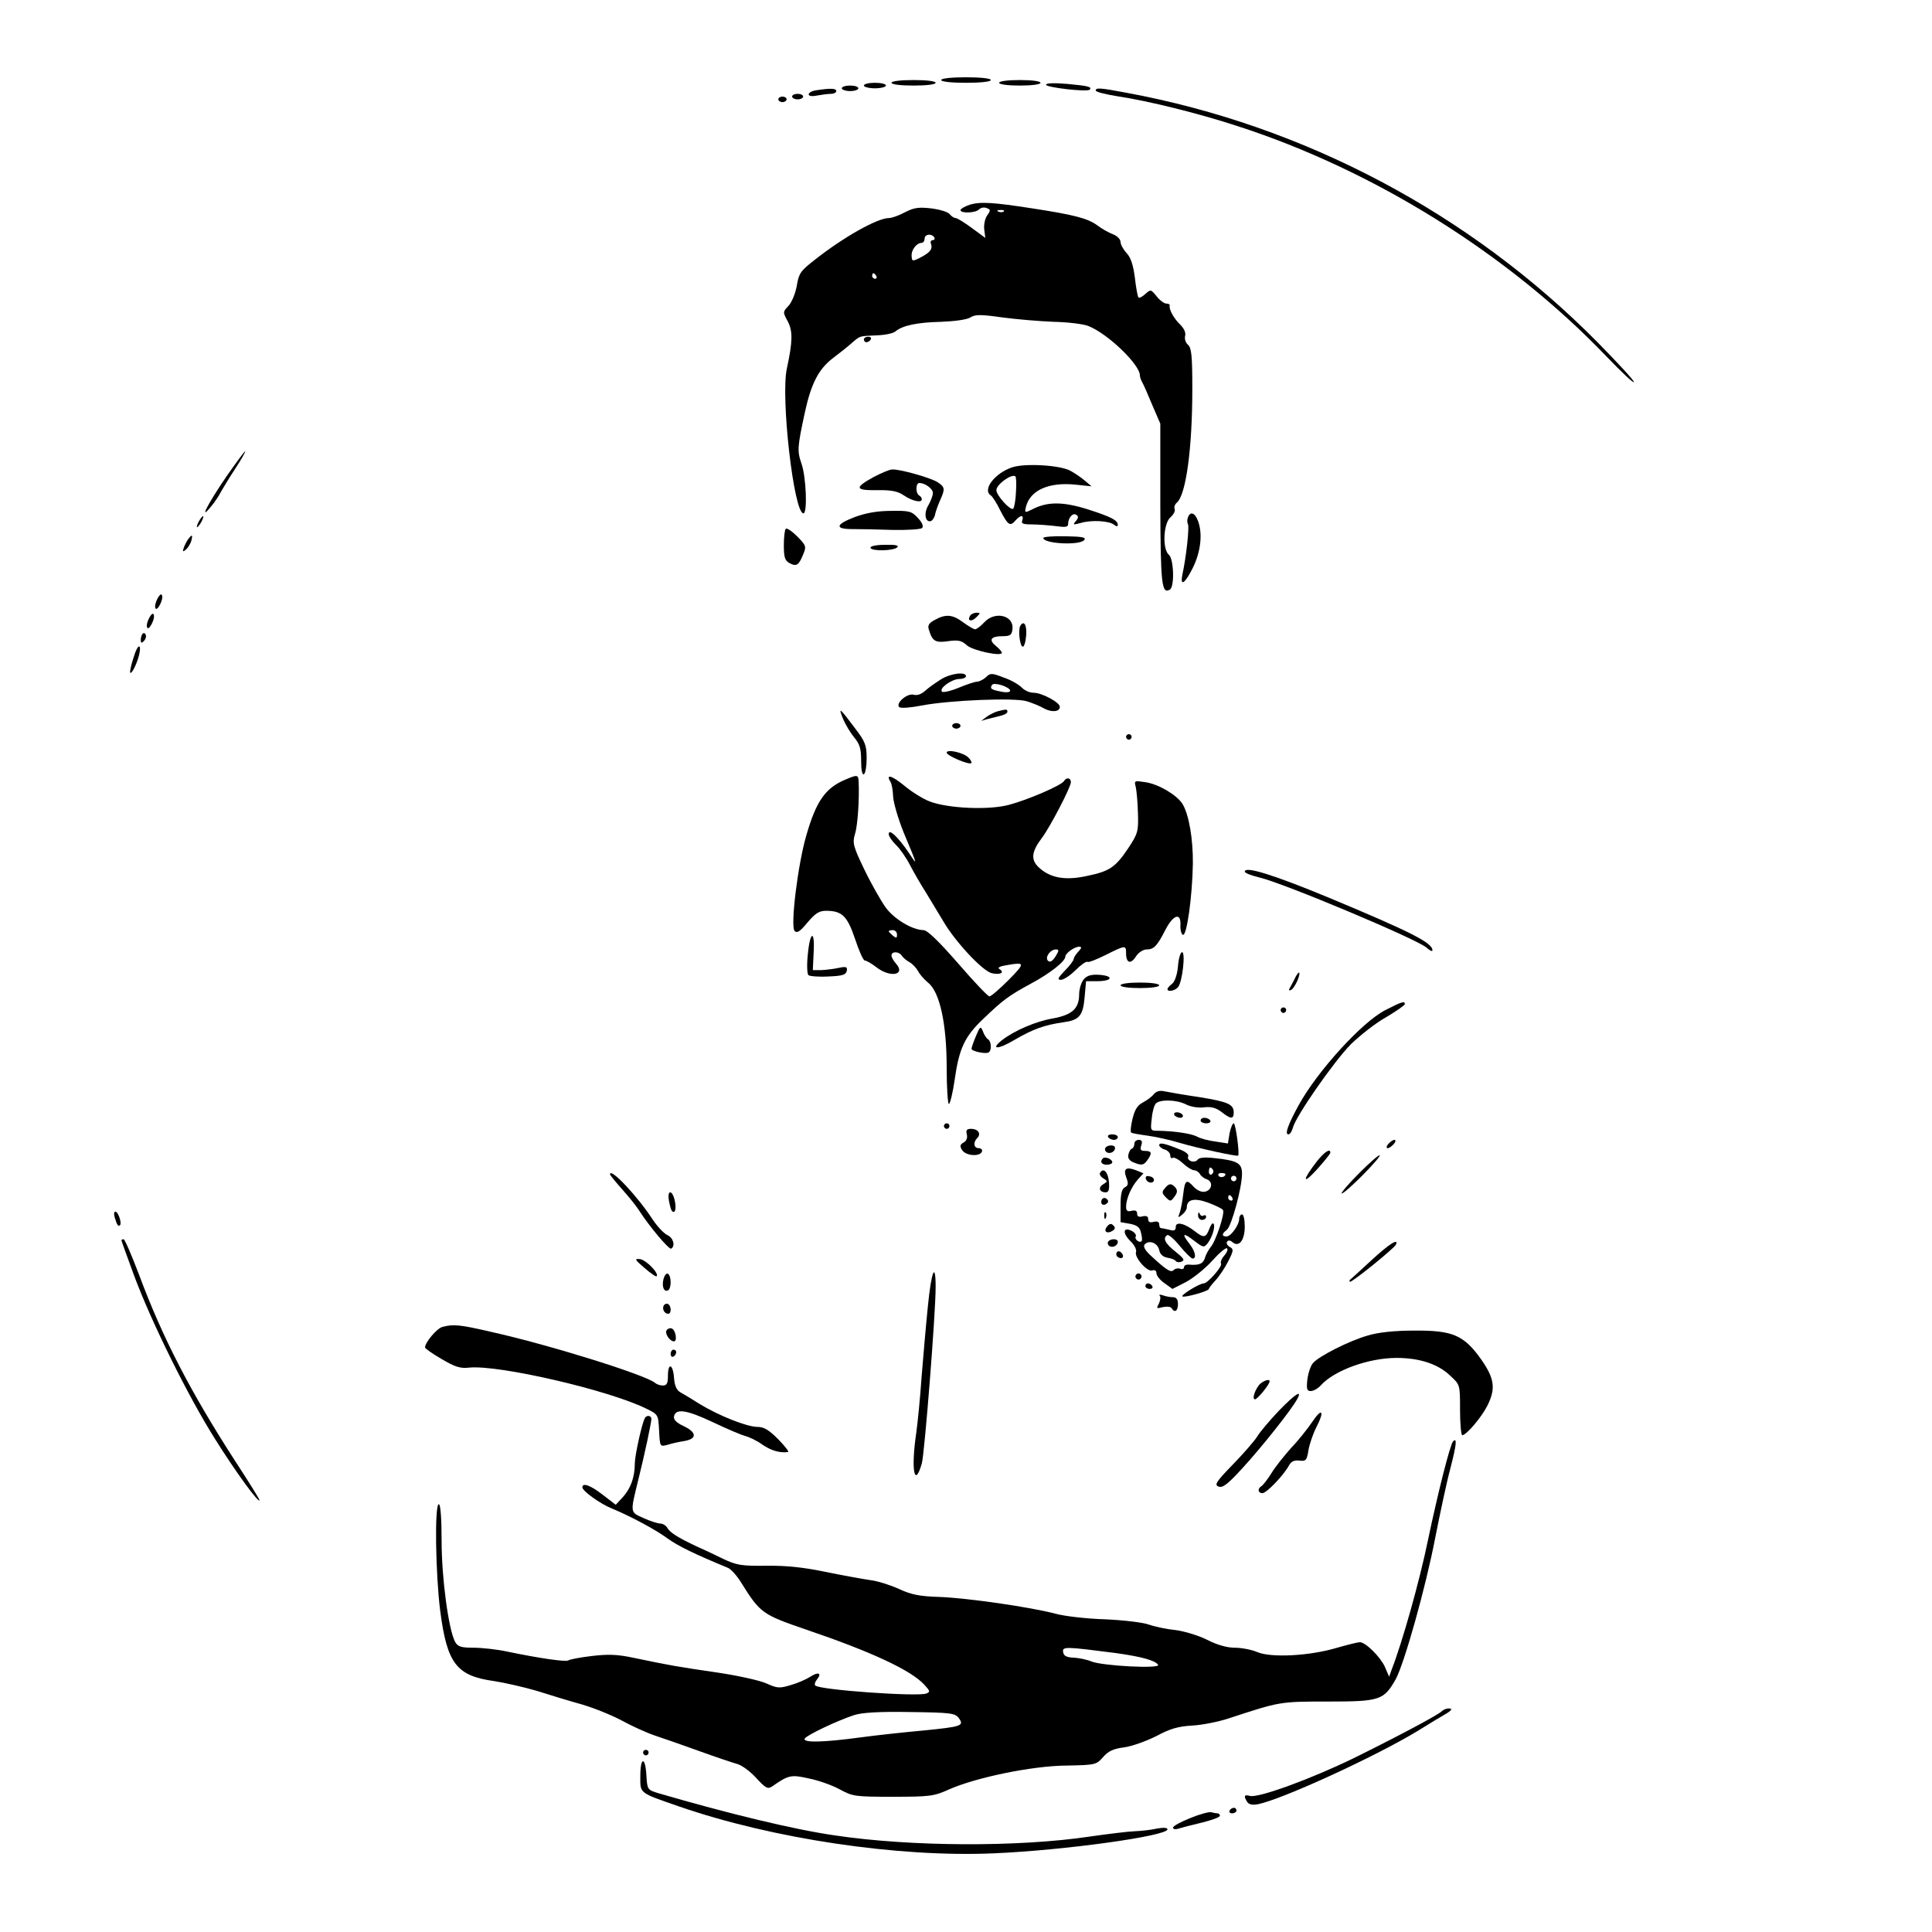  <svg version="1.0" xmlns="http://www.w3.org/2000/svg" width="700pt" height="700pt" viewBox="0 0 700 700" preserveAspectRatio="xMidYMid meet">
<g transform="translate(0,700) scale(0.1,-0.1)" fill="#000000" stroke="none">
<path d="M3410 6710 c0 -6 37 -10 90 -10 53 0 90 4 90 10 0 6 -37 10 -90 10
-53 0 -90 -4 -90 -10z"></path>
<path d="M3230 6700 c0 -6 33 -10 80 -10 47 0 80 4 80 10 0 6 -33 10 -80 10
-47 0 -80 -4 -80 -10z"></path>
<path d="M3620 6700 c0 -6 32 -10 75 -10 43 0 75 4 75 10 0 6 -32 10 -75 10
-43 0 -75 -4 -75 -10z"></path>
<path d="M3130 6690 c0 -5 18 -10 40 -10 22 0 40 5 40 10 0 6 -18 10 -40 10
-22 0 -40 -4 -40 -10z"></path>
<path d="M3790 6693 c0 -10 149 -27 158 -18 10 10 -5 14 -81 21 -49 4 -77 3
-77 -3z"></path>
<path d="M3050 6680 c0 -5 14 -10 30 -10 17 0 30 5 30 10 0 6 -13 10 -30 10
-16 0 -30 -4 -30 -10z"></path>
<path d="M2958 6673 c-16 -2 -28 -9 -28 -15 0 -6 12 -8 31 -4 17 3 40 6 50 6
11 0 19 5 19 10 0 10 -20 11 -72 3z"></path>
<path d="M3970 6672 c0 -5 36 -14 80 -21 108 -16 294 -62 431 -107 497 -160
985 -465 1341 -837 54 -56 97 -97 98 -91 0 6 -60 71 -133 145 -461 466 -1061
784 -1706 903 -95 18 -111 19 -111 8z"></path>
<path d="M2870 6650 c0 -5 9 -10 20 -10 11 0 20 5 20 10 0 6 -9 10 -20 10 -11
0 -20 -4 -20 -10z"></path>
<path d="M2820 6640 c0 -5 7 -10 15 -10 8 0 15 5 15 10 0 6 -7 10 -15 10 -8 0
-15 -4 -15 -10z"></path>
<path d="M3513 6258 c-18 -6 -33 -15 -33 -19 0 -13 54 -11 67 2 7 7 19 9 28 5
14 -5 15 -8 2 -26 -8 -11 -13 -34 -11 -51 l4 -31 -49 36 c-27 20 -53 36 -59
36 -5 0 -15 6 -21 14 -6 8 -36 17 -67 21 -45 5 -62 3 -95 -14 -22 -12 -48 -21
-58 -21 -42 0 -165 -69 -271 -153 -49 -38 -56 -48 -63 -92 -5 -28 -18 -60 -30
-73 -21 -22 -21 -23 -3 -56 19 -36 18 -73 -3 -171 -23 -103 25 -525 60 -525
15 0 10 131 -7 180 -16 46 -15 60 12 185 23 106 50 157 100 196 25 19 57 44
71 57 31 26 25 24 90 27 29 1 59 7 67 14 26 22 80 33 166 35 50 2 94 8 106 16
18 11 37 11 115 0 52 -7 136 -14 187 -16 51 -1 107 -8 125 -15 71 -28 187
-140 187 -179 0 -6 4 -18 10 -28 5 -9 21 -46 36 -82 l28 -65 0 -292 c1 -291 5
-327 35 -309 17 11 14 111 -4 126 -24 20 -20 112 5 135 12 10 19 24 16 31 -3
7 1 17 8 23 33 28 56 195 56 412 0 121 -3 149 -16 160 -8 7 -13 21 -10 32 3
12 -4 27 -18 41 -22 21 -41 54 -38 69 1 4 -4 7 -12 7 -8 0 -24 12 -35 26 -21
26 -22 26 -41 9 -11 -10 -22 -16 -25 -13 -3 3 -9 35 -13 71 -6 47 -15 74 -30
90 -12 13 -22 31 -22 40 0 10 -12 22 -27 28 -16 6 -41 20 -58 33 -34 25 -85
38 -235 61 -142 22 -189 25 -227 13z m124 -24 c-3 -3 -12 -4 -19 -1 -8 3 -5 6
6 6 11 1 17 -2 13 -5z m-252 -94 c3 -5 1 -10 -5 -10 -7 0 -10 -6 -7 -13 7 -19
-3 -32 -38 -50 -29 -15 -31 -14 -32 5 -2 22 18 48 36 48 6 0 11 7 11 15 0 17
25 20 35 5z m-210 -140 c3 -5 1 -10 -4 -10 -6 0 -11 5 -11 10 0 6 2 10 4 10 3
0 8 -4 11 -10z"></path>
<path d="M3130 5770 c0 -5 4 -10 9 -10 6 0 13 5 16 10 3 6 -1 10 -9 10 -9 0
-16 -4 -16 -10z"></path>
<path d="M820 5273 c-69 -101 -100 -163 -56 -109 14 16 30 41 37 55 8 14 31
52 52 84 21 32 37 60 35 62 -1 1 -32 -40 -68 -92z"></path>
<path d="M3668 5307 c-64 -21 -110 -82 -78 -102 6 -4 22 -29 35 -56 27 -52 35
-58 55 -34 7 8 16 15 21 15 5 0 6 -7 3 -15 -5 -12 2 -15 34 -15 21 0 60 -3 86
-6 36 -5 46 -4 46 7 0 23 17 42 29 34 9 -5 9 -11 -1 -23 -12 -14 -10 -14 17
-7 39 12 104 8 121 -6 9 -7 14 -7 14 -1 0 17 -23 29 -110 57 -90 28 -146 28
-201 -1 -26 -13 -27 -12 -22 9 15 61 83 91 180 81 l58 -6 -25 21 c-14 12 -38
28 -53 36 -39 20 -163 27 -209 12z m13 -90 c-1 -28 -6 -56 -10 -60 -9 -9 -61
48 -61 67 0 21 56 61 69 50 3 -3 4 -28 2 -57z"></path>
<path d="M3166 5272 c-71 -39 -69 -49 12 -48 52 1 75 -4 97 -19 31 -21 65 -28
65 -14 0 4 -4 11 -10 14 -13 8 -13 45 1 45 21 0 49 -21 49 -36 0 -9 -7 -28
-16 -44 -18 -29 -12 -64 9 -58 6 3 13 13 15 24 2 10 10 33 18 51 19 42 18 48
-9 66 -25 16 -138 48 -165 46 -9 0 -39 -13 -66 -27z"></path>
<path d="M3098 5127 c-71 -27 -75 -44 -10 -44 26 0 91 -1 146 -3 54 -1 102 2
107 7 6 6 0 20 -15 36 -23 25 -31 27 -98 26 -49 0 -92 -8 -130 -22z"></path>
<path d="M4304 5125 c-3 -8 -3 -18 0 -24 6 -9 -6 -119 -20 -183 -9 -46 10 -32
39 27 28 58 35 123 17 169 -11 29 -28 34 -36 11z"></path>
<path d="M720 5110 c-6 -11 -8 -20 -6 -20 3 0 10 9 16 20 6 11 8 20 6 20 -3 0
-10 -9 -16 -20z"></path>
<path d="M2847 5084 c-4 -4 -7 -31 -7 -60 0 -43 4 -55 20 -64 26 -14 34 -8 50
31 12 29 11 32 -21 65 -19 19 -38 32 -42 28z"></path>
<path d="M683 5048 c-6 -7 -13 -22 -17 -32 -5 -15 -4 -17 8 -7 7 6 16 21 19
31 6 23 3 25 -10 8z"></path>
<path d="M3780 5051 c0 -21 131 -28 148 -8 9 10 -6 13 -69 14 -43 1 -79 -2
-79 -6z"></path>
<path d="M3154 5015 c4 -13 84 -11 97 2 7 7 -6 10 -45 9 -32 0 -54 -5 -52 -11z"></path>
<path d="M571 4832 c-7 -13 -11 -28 -8 -35 2 -7 9 -2 16 11 7 13 11 28 8 35
-2 7 -9 2 -16 -11z"></path>
<path d="M541 4762 c-7 -13 -11 -28 -8 -35 2 -7 9 -2 16 11 7 13 11 28 8 35
-2 7 -9 2 -16 -11z"></path>
<path d="M3515 4769 c-12 -19 5 -23 22 -6 16 16 16 17 1 17 -9 0 -20 -5 -23
-11z"></path>
<path d="M3387 4754 c-22 -12 -27 -20 -21 -37 12 -40 23 -47 70 -40 36 5 49 2
67 -15 21 -19 127 -42 127 -27 0 4 -10 15 -22 25 -27 22 -18 35 25 35 26 0 33
4 35 24 8 51 -63 69 -102 26 -13 -14 -28 -25 -33 -25 -5 0 -24 11 -43 25 -39
29 -63 31 -103 9z"></path>
<path d="M3697 4733 c-9 -14 -2 -73 8 -76 6 -1 11 17 13 41 3 37 -8 56 -21 35z"></path>
<path d="M517 4704 c-4 -4 -7 -14 -7 -23 0 -11 3 -12 11 -4 6 6 10 16 7 23 -2
6 -7 8 -11 4z"></path>
<path d="M490 4636 c-5 -15 -13 -39 -16 -54 -10 -40 11 -15 26 31 14 44 6 63
-10 23z"></path>
<path d="M3410 4539 c-19 -12 -45 -30 -57 -41 -14 -13 -30 -19 -43 -15 -23 6
-66 -31 -52 -45 5 -5 42 -2 83 6 99 19 337 29 380 15 19 -6 47 -17 62 -26 28
-15 57 -12 57 6 0 16 -65 51 -95 51 -15 0 -34 9 -43 19 -10 10 -38 27 -65 36
-44 17 -49 17 -65 1 -10 -9 -25 -16 -33 -16 -7 0 -37 -10 -66 -22 -29 -12 -56
-18 -60 -14 -12 12 36 46 63 46 13 0 24 5 24 10 0 17 -54 11 -90 -11z m250
-42 c0 -5 -14 -7 -32 -3 -37 7 -42 11 -34 24 7 12 66 -7 66 -21z"></path>
<path d="M3054 4397 c9 -22 27 -52 41 -69 20 -24 25 -40 25 -84 0 -34 4 -53
10 -49 6 3 10 30 10 58 0 46 -5 60 -41 107 -56 75 -63 81 -45 37z"></path>
<path d="M3615 4423 c-11 -3 -29 -12 -40 -20 l-20 -15 20 6 c11 3 32 8 48 12
15 3 27 10 27 15 0 10 -3 10 -35 2z"></path>
<path d="M3450 4370 c0 -5 7 -10 15 -10 8 0 15 5 15 10 0 6 -7 10 -15 10 -8 0
-15 -4 -15 -10z"></path>
<path d="M4080 4330 c0 -5 5 -10 10 -10 6 0 10 5 10 10 0 6 -4 10 -10 10 -5 0
-10 -4 -10 -10z"></path>
<path d="M3430 4273 c0 -11 81 -45 89 -38 3 3 -2 12 -10 20 -17 18 -79 32 -79
18z"></path>
<path d="M3060 4174 c-70 -30 -103 -78 -138 -199 -31 -104 -59 -332 -43 -348
9 -9 19 -3 47 31 28 33 42 42 67 42 58 0 77 -19 105 -102 14 -43 30 -78 35
-78 6 0 25 -11 43 -25 51 -39 107 -27 70 14 -9 10 -16 23 -16 29 0 16 27 15
37 0 4 -7 17 -18 28 -24 11 -6 25 -21 31 -32 6 -12 22 -30 36 -42 43 -33 68
-149 68 -308 0 -73 4 -132 8 -132 4 0 14 39 21 88 16 113 36 156 102 219 73
70 93 85 174 129 69 37 124 80 125 98 0 12 32 35 49 36 11 0 11 -4 -2 -18 -10
-10 -17 -23 -17 -27 0 -5 -14 -24 -32 -42 -26 -27 -28 -33 -14 -33 10 0 34 16
53 35 19 19 39 33 43 30 4 -3 34 9 66 25 72 36 74 36 74 6 0 -36 17 -41 36
-11 9 14 26 25 39 25 26 0 38 13 68 72 28 54 56 63 54 17 -1 -17 3 -34 9 -36
14 -5 34 139 36 257 1 89 -14 179 -38 218 -21 32 -86 71 -134 78 -40 6 -41 6
-35 -17 3 -13 7 -56 8 -95 2 -66 0 -74 -35 -127 -47 -70 -68 -84 -151 -101
-78 -17 -132 -7 -173 31 -30 28 -27 57 11 107 30 40 105 184 105 202 0 16 -16
19 -25 4 -10 -16 -131 -68 -199 -86 -74 -20 -221 -13 -287 12 -24 9 -66 35
-92 57 -45 37 -69 44 -51 15 5 -7 9 -31 10 -54 1 -22 18 -80 38 -130 52 -124
52 -124 19 -74 -38 56 -73 90 -73 68 0 -8 12 -25 26 -39 14 -13 37 -46 51 -73
14 -27 40 -72 58 -100 17 -28 46 -76 64 -106 43 -73 140 -177 174 -186 31 -7
49 2 28 15 -8 5 1 10 26 14 68 12 68 8 8 -53 -33 -33 -64 -60 -70 -60 -6 0
-57 54 -114 120 -71 81 -111 120 -125 120 -41 1 -105 39 -137 82 -17 24 -52
85 -77 137 -41 85 -44 97 -34 130 10 32 16 129 13 189 -1 26 -5 26 -51 6z
m190 -560 c0 -14 -3 -14 -15 -4 -8 7 -15 14 -15 16 0 2 7 4 15 4 8 0 15 -7 15
-16z m574 -80 c-11 -17 -20 -22 -27 -15 -12 12 8 41 29 41 12 0 11 -5 -2 -26z"></path>
<path d="M4510 3842 c0 -5 23 -14 52 -21 87 -20 570 -223 606 -254 12 -11 22
-16 22 -10 0 27 -77 66 -374 190 -203 84 -306 116 -306 95z"></path>
<path d="M2927 3543 c-4 -37 -3 -71 2 -76 4 -4 37 -7 72 -5 51 2 64 6 67 20 3
15 -2 17 -30 11 -18 -4 -46 -7 -63 -8 l-30 0 3 63 c5 84 -13 80 -21 -5z"></path>
<path d="M4268 3498 c-3 -31 -12 -56 -22 -63 -9 -7 -16 -15 -16 -19 0 -11 27
-6 38 7 16 18 28 127 15 127 -6 0 -13 -23 -15 -52z"></path>
<path d="M4690 3452 c-8 -15 -16 -31 -19 -36 -2 -5 1 -6 8 -2 13 8 34 56 28
62 -2 2 -10 -8 -17 -24z"></path>
<path d="M3927 3452 c-9 -10 -17 -35 -17 -54 0 -52 -25 -75 -95 -88 -61 -10
-140 -44 -185 -79 -44 -35 -13 -34 47 2 67 39 107 53 175 63 59 8 72 23 78 93
l5 56 41 0 c54 0 61 19 8 23 -29 2 -45 -2 -57 -16z"></path>
<path d="M4060 3430 c0 -6 30 -10 70 -10 40 0 70 4 70 10 0 6 -30 10 -70 10
-40 0 -70 -4 -70 -10z"></path>
<path d="M5019 3340 c-84 -43 -245 -220 -313 -343 -39 -71 -52 -107 -38 -107
6 0 12 10 16 23 10 42 149 241 210 303 34 33 91 78 129 99 37 22 67 43 67 47
0 12 -11 9 -71 -22z"></path>
<path d="M4640 3340 c0 -5 5 -10 10 -10 6 0 10 5 10 10 0 6 -4 10 -10 10 -5 0
-10 -4 -10 -10z"></path>
<path d="M3536 3246 c-9 -21 -16 -42 -16 -46 0 -9 52 -20 62 -13 12 7 10 41
-3 48 -6 4 -14 17 -18 29 -8 19 -10 18 -25 -18z"></path>
<path d="M4180 3035 c-7 -9 -25 -22 -40 -30 -19 -10 -29 -26 -37 -60 -6 -25
-8 -47 -4 -49 3 -2 31 -7 61 -11 30 -4 82 -16 115 -26 64 -19 207 -50 211 -46
6 6 -9 117 -16 117 -4 0 -11 -16 -15 -36 l-6 -37 -45 7 c-25 3 -55 11 -67 18
-21 11 -82 20 -141 21 -28 0 -28 1 -23 44 2 25 9 49 15 55 15 15 74 14 108 -3
17 -9 46 -14 67 -11 26 3 43 -2 63 -17 33 -26 44 -27 44 -2 0 30 -20 39 -125
56 -55 8 -112 18 -126 21 -17 4 -30 0 -39 -11z"></path>
<path d="M4255 2960 c3 -5 13 -10 21 -10 8 0 12 5 9 10 -3 6 -13 10 -21 10 -8
0 -12 -4 -9 -10z"></path>
<path d="M4350 2940 c0 -5 9 -10 21 -10 11 0 17 5 14 10 -3 6 -13 10 -21 10
-8 0 -14 -4 -14 -10z"></path>
<path d="M3420 2920 c0 -5 5 -10 10 -10 6 0 10 5 10 10 0 6 -4 10 -10 10 -5 0
-10 -4 -10 -10z"></path>
<path d="M3503 2890 c3 -12 -1 -24 -11 -29 -14 -8 -15 -14 -6 -28 13 -21 65
-25 72 -5 2 6 -3 12 -12 12 -18 0 -21 21 -5 37 15 15 3 33 -23 33 -15 0 -19
-5 -15 -20z"></path>
<path d="M4015 2880 c3 -5 13 -10 21 -10 8 0 14 5 14 10 0 6 -9 10 -21 10 -11
0 -17 -4 -14 -10z"></path>
<path d="M4110 2856 c0 -8 -4 -16 -9 -18 -5 -1 -11 -12 -13 -23 -2 -13 5 -22
25 -29 24 -9 31 -7 43 9 19 26 18 35 -7 35 -16 0 -19 4 -14 20 5 14 2 20 -9
20 -9 0 -16 -6 -16 -14z"></path>
<path d="M5030 2855 c-7 -8 -8 -15 -2 -15 5 0 15 7 22 15 7 8 8 15 2 15 -5 0
-15 -7 -22 -15z"></path>
<path d="M4200 2851 c0 -5 9 -13 20 -16 11 -3 20 -13 20 -21 0 -8 4 -13 9 -9
5 3 22 -6 37 -20 15 -14 33 -25 40 -25 7 0 17 -6 21 -13 4 -8 16 -17 26 -20
24 -9 18 -41 -9 -45 -11 -2 -28 6 -39 18 -26 29 -32 25 -38 -27 -3 -27 -9 -57
-13 -68 -7 -18 -6 -18 9 -6 9 7 17 19 17 26 0 29 26 36 76 18 27 -10 52 -22
55 -27 8 -11 -26 -114 -45 -135 -7 -9 -17 -26 -20 -38 -7 -22 -21 -28 -58 -25
-10 1 -18 -3 -18 -9 0 -6 -6 -9 -14 -6 -7 3 -18 1 -24 -5 -10 -10 -27 1 -85
55 -20 19 -26 32 -19 39 16 16 46 5 52 -21 3 -16 14 -25 30 -28 13 -2 27 -7
30 -12 3 -4 12 -6 21 -2 13 5 8 12 -22 36 -38 30 -47 49 -30 60 5 3 26 -15 46
-40 21 -25 41 -45 46 -45 15 0 10 26 -11 53 -30 38 -24 43 16 12 34 -26 36
-26 50 -9 17 23 29 63 20 71 -3 3 -10 -6 -15 -21 -12 -31 -20 -32 -52 -7 -37
29 -69 36 -69 16 0 -13 -6 -16 -22 -11 -13 3 -26 6 -30 6 -5 0 -8 6 -8 14 0 9
-7 12 -20 9 -14 -4 -20 0 -20 10 0 10 -6 13 -20 10 -14 -4 -20 0 -20 10 0 10
-6 13 -20 10 -15 -4 -20 0 -20 15 0 28 19 72 43 99 l20 22 -27 11 c-37 14 -47
5 -35 -27 8 -21 7 -29 -6 -35 -11 -7 -15 -25 -15 -67 l0 -59 34 -6 c26 -5 36
-13 40 -32 4 -15 5 -29 2 -31 -8 -8 -27 8 -21 17 3 5 -3 14 -14 20 -32 16 -35
-7 -6 -36 15 -14 24 -32 21 -40 -7 -19 41 -74 59 -67 9 3 15 -1 15 -10 0 -9
13 -25 29 -36 l29 -21 49 25 c26 14 69 48 95 77 26 29 50 49 54 45 4 -4 -1
-16 -10 -26 -10 -11 -15 -24 -12 -29 6 -10 -48 -72 -63 -72 -15 0 -83 -42 -77
-47 6 -6 96 19 96 27 0 3 11 17 24 31 13 14 34 45 46 69 20 39 20 44 6 52 -9
5 -14 14 -10 19 4 6 11 6 20 -2 23 -19 44 7 44 57 0 24 -4 44 -10 44 -5 0 -10
-7 -10 -15 0 -23 -30 -65 -46 -65 -18 0 -18 10 1 24 17 13 55 153 55 203 0 39
-16 48 -100 57 -35 4 -56 2 -61 -6 -4 -6 -14 -8 -24 -5 -9 4 -13 11 -10 17 4
6 -9 17 -27 24 -56 23 -78 28 -78 17z m195 -90 c3 -5 1 -12 -5 -16 -5 -3 -10
1 -10 9 0 18 6 21 15 7z m45 -15 c0 -11 -19 -15 -25 -6 -3 5 1 10 9 10 9 0 16
-2 16 -4z m40 -16 c0 -5 -4 -10 -10 -10 -5 0 -10 5 -10 10 0 6 5 10 10 10 6 0
10 -4 10 -10z m-15 -70 c3 -5 1 -10 -4 -10 -6 0 -11 5 -11 10 0 6 2 10 4 10 3
0 8 -4 11 -10z"></path>
<path d="M4005 2841 c-3 -5 -1 -12 5 -16 12 -7 30 2 30 16 0 12 -27 12 -35 0z"></path>
<path d="M4772 2793 c-53 -68 -55 -89 -3 -33 27 30 50 58 51 63 1 18 -21 4
-48 -30z"></path>
<path d="M4925 2750 c-38 -38 -67 -72 -64 -74 3 -3 36 26 74 64 38 38 67 72
64 74 -3 3 -36 -26 -74 -64z"></path>
<path d="M3996 2803 c-12 -12 -5 -23 14 -23 11 0 20 4 20 9 0 11 -26 22 -34
14z"></path>
<path d="M3986 2751 c-4 -5 2 -15 11 -20 17 -11 17 -11 0 -22 -19 -11 -14 -29
9 -29 11 0 14 9 12 37 -3 36 -20 54 -32 34z"></path>
<path d="M2210 2745 c0 -2 20 -27 45 -55 25 -28 53 -63 62 -78 34 -53 107
-141 115 -136 16 10 7 40 -14 49 -13 6 -36 31 -53 56 -56 86 -155 191 -155
164z"></path>
<path d="M4152 2728 c5 -15 28 -18 29 -3 0 6 -7 12 -17 13 -10 3 -15 -1 -12
-10z"></path>
<path d="M4220 2694 c-11 -12 -10 -18 4 -32 16 -16 18 -16 31 2 11 14 12 23 4
33 -15 17 -24 16 -39 -3z"></path>
<path d="M2424 2648 c3 -17 8 -34 11 -36 11 -11 16 9 10 37 -9 42 -29 41 -21
-1z"></path>
<path d="M3990 2645 c0 -9 6 -12 15 -9 8 4 12 10 9 15 -8 14 -24 10 -24 -6z"></path>
<path d="M416 2588 c8 -27 12 -33 19 -27 7 8 -7 49 -17 49 -5 0 -6 -10 -2 -22z"></path>
<path d="M4001 2594 c0 -11 3 -14 6 -6 3 7 2 16 -1 19 -3 4 -6 -2 -5 -13z"></path>
<path d="M4341 2598 c-1 -10 6 -18 14 -18 8 0 15 5 15 11 0 5 -4 8 -9 5 -5 -4
-12 0 -14 6 -3 8 -6 6 -6 -4z"></path>
<path d="M4011 2556 c-14 -17 -1 -28 19 -16 11 7 12 12 4 20 -8 8 -14 7 -23
-4z"></path>
<path d="M440 2506 c0 -2 21 -60 46 -128 62 -167 195 -436 292 -590 75 -120
162 -239 162 -223 0 4 -40 68 -89 143 -162 251 -263 447 -347 673 -27 71 -52
129 -56 129 -5 0 -8 -2 -8 -4z"></path>
<path d="M4015 2501 c-3 -5 -1 -12 5 -16 12 -7 30 2 30 16 0 12 -27 12 -35 0z"></path>
<path d="M4968 2433 c-40 -37 -75 -69 -77 -70 -2 -2 -2 -5 0 -7 5 -5 162 122
167 135 10 24 -25 2 -90 -58z"></path>
<path d="M4046 2462 c-3 -6 -1 -14 5 -17 15 -10 25 3 12 16 -7 7 -13 7 -17 1z"></path>
<path d="M2335 2406 c22 -19 42 -33 44 -30 10 10 -38 59 -60 62 -21 2 -20 -1
16 -32z"></path>
<path d="M2404 2366 c-7 -28 2 -49 17 -41 12 8 12 52 -1 60 -5 3 -12 -5 -16
-19z"></path>
<path d="M3362 2268 c-7 -68 -17 -184 -23 -258 -5 -74 -14 -164 -19 -200 -20
-134 -7 -206 20 -112 10 37 50 542 50 639 0 96 -16 55 -28 -69z"></path>
<path d="M4116 2381 c-4 -5 -2 -12 3 -15 5 -4 12 -2 15 3 4 5 2 12 -3 15 -5 4
-12 2 -15 -3z"></path>
<path d="M4150 2340 c0 -5 7 -10 16 -10 8 0 12 5 9 10 -3 6 -10 10 -16 10 -5
0 -9 -4 -9 -10z"></path>
<path d="M4202 2305 c4 -4 2 -17 -3 -28 -10 -18 -9 -19 14 -13 14 3 29 2 32
-4 11 -18 23 -10 23 15 0 17 -6 25 -18 25 -10 0 -27 3 -37 7 -10 3 -15 3 -11
-2z"></path>
<path d="M2405 2270 c-7 -12 2 -30 16 -30 12 0 12 27 0 35 -5 3 -12 1 -16 -5z"></path>
<path d="M1602 2192 c-20 -6 -62 -56 -62 -74 0 -4 27 -23 60 -42 49 -29 68
-35 101 -31 108 10 502 -81 639 -148 45 -22 45 -22 48 -80 3 -59 3 -59 30 -52
15 5 43 11 62 14 46 8 45 31 -3 54 -26 12 -37 23 -35 35 6 30 46 24 141 -21
51 -24 104 -47 118 -50 14 -4 42 -17 61 -31 32 -22 63 -31 93 -27 5 1 -11 21
-35 46 -34 34 -52 45 -75 45 -39 0 -141 41 -210 83 -28 18 -60 37 -71 43 -13
8 -20 24 -22 53 -4 50 -22 55 -22 6 0 -27 -4 -35 -18 -35 -10 0 -22 4 -28 9
-30 28 -382 138 -593 185 -116 27 -139 29 -179 18z"></path>
<path d="M2415 2180 c-7 -12 12 -40 27 -40 13 0 6 43 -9 47 -6 2 -14 -1 -18
-7z"></path>
<path d="M4955 2161 c-66 -19 -176 -74 -198 -100 -8 -9 -17 -35 -20 -58 -4
-36 -2 -43 12 -43 10 0 26 9 36 20 49 55 174 100 275 100 83 0 151 -22 195
-65 35 -32 35 -32 35 -124 0 -50 4 -91 8 -91 15 0 70 65 91 107 31 62 26 98
-22 167 -63 89 -104 106 -242 105 -72 0 -130 -6 -170 -18z"></path>
<path d="M2430 2094 c0 -8 5 -12 10 -9 6 3 10 10 10 16 0 5 -4 9 -10 9 -5 0
-10 -7 -10 -16z"></path>
<path d="M4568 1988 c-18 -15 -34 -58 -21 -58 9 0 53 54 53 65 0 9 -16 5 -32
-7z"></path>
<path d="M4633 1888 c-33 -35 -68 -76 -78 -93 -10 -16 -50 -62 -89 -102 -60
-62 -67 -73 -51 -79 15 -6 33 8 87 67 68 74 178 212 198 250 20 36 -7 19 -67
-43z"></path>
<path d="M4755 1849 c-16 -24 -50 -67 -76 -94 -25 -28 -58 -69 -72 -92 -14
-23 -31 -44 -37 -48 -15 -9 -12 -25 4 -25 15 0 77 65 96 100 8 15 19 20 38 18
24 -3 27 1 33 39 4 22 17 60 29 83 30 58 20 71 -15 19z"></path>
<path d="M2337 1863 c-11 -18 -37 -137 -37 -166 0 -49 -15 -90 -43 -121 l-26
-28 -47 36 c-45 35 -74 45 -74 27 0 -13 65 -60 108 -77 65 -27 156 -75 202
-109 38 -27 95 -55 216 -105 12 -4 34 -29 50 -55 68 -109 76 -115 234 -169
238 -81 380 -147 429 -200 21 -23 22 -26 7 -32 -32 -12 -386 13 -402 29 -4 4
-1 13 6 22 19 23 5 29 -24 10 -14 -9 -45 -23 -70 -30 -42 -13 -50 -12 -90 6
-25 11 -107 29 -183 40 -137 20 -161 24 -300 53 -57 12 -90 13 -149 6 -41 -5
-80 -12 -85 -16 -10 -6 -106 8 -221 32 -37 8 -92 14 -122 14 -46 0 -57 4 -67
21 -24 45 -49 232 -49 366 0 82 -4 133 -10 133 -16 0 -12 -253 5 -387 25 -191
59 -235 196 -254 39 -6 108 -22 153 -35 44 -14 119 -37 166 -50 47 -14 112
-41 145 -59 33 -18 87 -43 120 -54 33 -11 105 -36 160 -56 55 -20 115 -40 132
-45 19 -4 50 -27 72 -51 35 -38 42 -42 58 -32 60 42 69 44 135 29 35 -7 85
-25 112 -40 46 -25 56 -26 192 -26 132 0 148 2 201 26 99 44 303 86 426 87
106 2 109 3 133 30 19 22 37 31 77 36 29 4 81 23 117 41 50 27 79 35 130 38
36 2 97 14 135 27 183 60 182 60 357 60 188 0 202 5 245 81 31 57 108 330 143
512 17 86 41 200 55 252 22 85 25 113 10 98 -11 -11 -55 -186 -91 -357 -30
-147 -93 -371 -132 -471 l-9 -25 -15 35 c-16 36 -70 90 -91 90 -7 0 -44 -9
-82 -20 -100 -30 -239 -37 -289 -16 -21 9 -58 16 -82 16 -28 0 -64 10 -101 29
-32 16 -83 31 -114 35 -31 3 -74 12 -97 20 -23 8 -92 16 -159 19 -65 2 -145
11 -178 20 -90 24 -318 57 -421 61 -71 2 -102 8 -147 29 -31 14 -78 29 -104
32 -27 4 -100 17 -163 30 -82 17 -144 23 -215 22 -89 -1 -106 2 -155 25 -30
15 -75 36 -100 47 -67 32 -92 48 -102 65 -5 9 -17 16 -26 16 -9 0 -37 9 -61
20 -49 22 -48 17 -18 140 22 88 47 205 47 219 0 12 -16 15 -23 4z m1703 -852
c95 -13 146 -27 156 -43 9 -15 -200 -4 -241 12 -16 7 -46 13 -65 14 -25 1 -36
6 -38 20 -4 21 9 20 188 -3z m-566 -236 c20 -28 11 -31 -129 -45 -66 -6 -169
-17 -228 -25 -132 -18 -211 -20 -201 -4 8 13 118 65 179 85 28 9 90 13 202 11
149 -2 163 -4 177 -22z"></path>
<path d="M5224 800 c-14 -14 -161 -92 -319 -170 -154 -75 -345 -145 -376 -137
-21 6 -24 0 -10 -22 6 -9 19 -12 39 -8 88 18 420 170 576 264 43 27 87 53 97
59 29 16 34 24 18 24 -8 0 -19 -4 -25 -10z"></path>
<path d="M2330 650 c0 -5 5 -10 10 -10 6 0 10 5 10 10 0 6 -4 10 -10 10 -5 0
-10 -4 -10 -10z"></path>
<path d="M2320 565 c0 -64 -7 -59 140 -110 338 -117 793 -185 1140 -170 258
11 630 63 630 87 0 6 -14 7 -37 3 -21 -5 -58 -9 -83 -10 -25 -1 -97 -10 -160
-19 -260 -39 -651 -37 -925 4 -147 21 -387 79 -640 153 -39 12 -40 13 -43 65
-4 69 -22 67 -22 -3z"></path>
<path d="M4455 440 c-3 -5 1 -10 9 -10 9 0 16 5 16 10 0 6 -4 10 -9 10 -6 0
-13 -4 -16 -10z"></path>
<path d="M4313 413 c-35 -14 -63 -29 -63 -35 0 -5 8 -7 18 -4 9 3 47 13 85 22
37 9 67 20 67 25 0 5 -4 9 -9 9 -5 0 -15 2 -23 4 -7 2 -41 -7 -75 -21z"></path>
</g>
</svg>